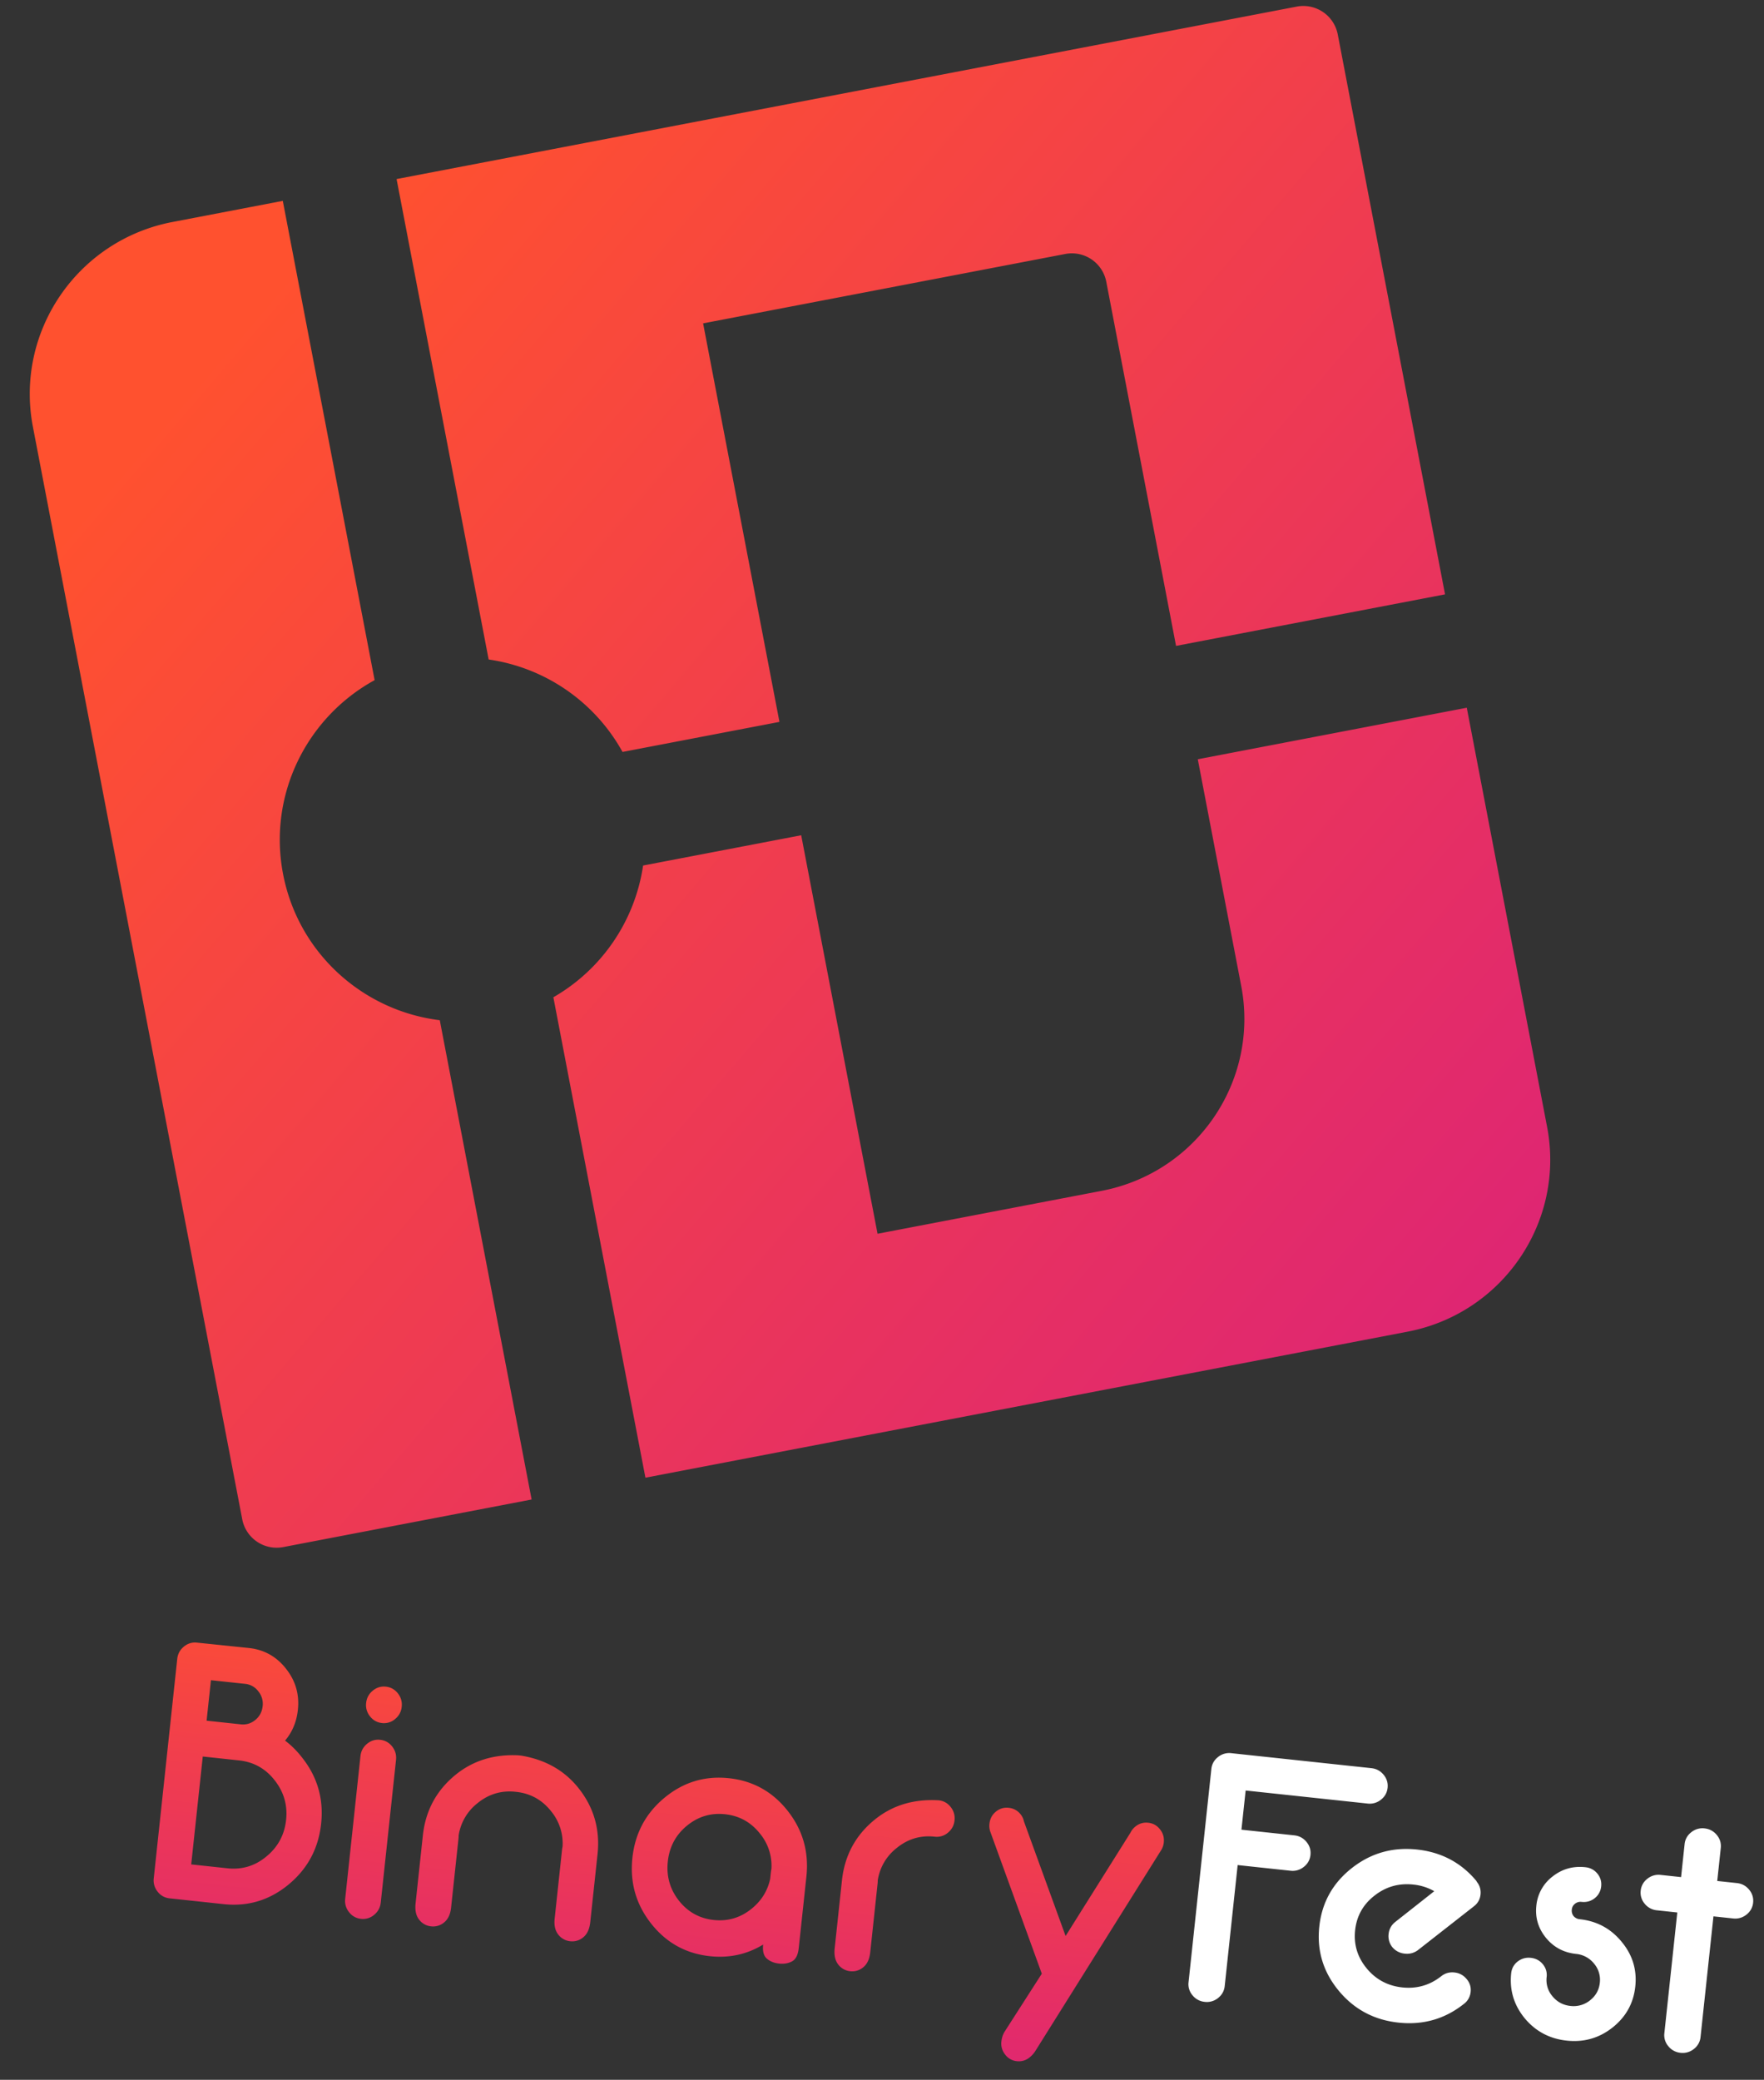 <svg xmlns="http://www.w3.org/2000/svg" width="134" height="158" fill="none" viewBox="0 0 134 158">
  <rect x="0" y="0" width="134" height="158" fill="#333333" stroke="none"/>
  <path fill="url(#paint0_linear)" fill-rule="evenodd" d="M2.5 32.425c-1.38-7.207 3.364-14.174 10.598-15.56l8.384-1.606 6.976 36.41c-5.135 2.81-8.113 8.686-6.956 14.724 1.157 6.038 6.096 10.398 11.906 11.11l6.976 36.41-18.862 3.614a2.661 2.661 0 01-3.12-2.108L2.5 32.425zm46.352 33.328a13.883 13.883 0 01-6.816 10.007l6.993 36.497 57.896-11.093c7.234-1.386 11.979-8.352 10.598-15.56l-6.101-31.84-20.434 3.915 3.3 17.225c1.382 7.207-3.363 14.174-10.597 15.56l-17.029 3.262-5.8-30.274-12.01 2.3zm-1.562-8.63L59.21 54.84l-5.8-30.275 27.507-5.27a2.662 2.662 0 013.12 2.107l5.3 27.665 20.434-3.915-8.151-42.541a2.663 2.663 0 00-3.12-2.108l-68.374 13.1L37.12 50.1a13.88 13.88 0 0110.17 7.023z" clip-rule="evenodd"/>
  <path fill="url(#paint1_linear)" d="M12.883 144.213a1.295 1.295 0 01-.91-.508 1.355 1.355 0 01-.293-1.018l1.784-16.663c.04-.379.208-.69.502-.933.293-.242.626-.344.997-.304l3.948.409c1.147.123 2.083.643 2.806 1.561.733.919 1.036 1.965.91 3.139-.096.903-.421 1.682-.973 2.335.471.352.903.782 1.295 1.29 1.165 1.467 1.646 3.14 1.445 5.018-.202 1.888-1.028 3.43-2.477 4.627-1.44 1.189-3.083 1.684-4.928 1.487l-4.106-.44zm5.407-13.219c.415.044.784-.067 1.107-.334.324-.266.509-.616.555-1.05a1.484 1.484 0 00-.323-1.117 1.414 1.414 0 00-1.01-.574l-2.596-.278-.329 3.075 2.596.278zm-1.01 10.936c1.113.119 2.1-.182 2.963-.903.872-.719 1.369-1.643 1.49-2.772.12-1.12-.17-2.124-.87-3.012-.691-.887-1.593-1.39-2.706-1.509l-2.754-.295-.878 8.196 2.755.295zm11.737-11.034c-.37-.04-.674-.21-.91-.509a1.352 1.352 0 01-.293-1.018c.04-.379.208-.69.502-.933.294-.242.626-.344.997-.304.37.04.674.209.91.508.236.3.333.639.293 1.018a1.35 1.35 0 01-.502.933 1.295 1.295 0 01-.997.305zm-1.592 14.874a1.292 1.292 0 01-.91-.509 1.352 1.352 0 01-.293-1.018l1.16-10.837c.04-.379.208-.69.502-.933.293-.242.626-.344.997-.304.37.04.674.209.91.508.235.3.333.639.293 1.018l-1.16 10.838c-.041.379-.209.69-.502.932a1.295 1.295 0 01-.997.305zm12.164-12.4c1.851.308 3.312 1.14 4.38 2.497 1.133 1.437 1.61 3.077 1.43 4.921l-.56 5.229c-.056.524-.231.907-.525 1.15a1.294 1.294 0 01-.997.304 1.295 1.295 0 01-.91-.508c-.236-.3-.327-.702-.273-1.208l.56-5.229c.009-.081.022-.162.04-.242a3.84 3.84 0 00-.865-2.683c-.684-.868-1.57-1.36-2.655-1.476l-.053-.006c-1.086-.116-2.056.178-2.908.881a3.84 3.84 0 00-1.413 2.439c0 .082-.004.164-.013.245l-.56 5.229c-.053.506-.227.88-.522 1.122a1.294 1.294 0 01-.996.305 1.293 1.293 0 01-.91-.509c-.236-.299-.326-.711-.27-1.234l.56-5.23c.215-1.84 1.027-3.342 2.438-4.507 1.332-1.099 2.935-1.604 4.81-1.512l.212.022zm18.145 5.93c-.684-.868-1.569-1.36-2.654-1.476-1.086-.117-2.056.177-2.908.88-.842.696-1.323 1.599-1.442 2.71-.119 1.11.16 2.099.835 2.966.684.868 1.569 1.361 2.655 1.477 1.086.116 2.055-.177 2.907-.881.725-.598 1.184-1.344 1.378-2.237l.055-.514a2.22 2.22 0 01.04-.243 3.837 3.837 0 00-.866-2.682zm2.942 8.687c-.056.523-.226.861-.51 1.014-.285.152-.612.208-.983.169-.37-.04-.68-.165-.925-.373-.245-.209-.34-.567-.287-1.073-1.223.746-2.571 1.041-4.046.883-1.828-.196-3.315-1.022-4.463-2.479-1.148-1.456-1.622-3.119-1.422-4.989.2-1.869 1.016-3.394 2.446-4.574 1.43-1.181 3.059-1.673 4.887-1.478 1.827.196 3.315 1.022 4.463 2.479 1.132 1.436 1.608 3.076 1.429 4.921l-.589 5.5zm10.632-11.221c.37.039.674.209.91.508.235.299.333.639.292 1.018-.04.379-.208.69-.501.933a1.294 1.294 0 01-.997.304l-.014-.001c-1.086-.117-2.055.177-2.907.881a3.836 3.836 0 00-1.413 2.438c0 .082-.004.164-.013.245l-.56 5.229c-.054.506-.228.88-.522 1.123a1.295 1.295 0 01-.997.304 1.295 1.295 0 01-.91-.508c-.236-.3-.326-.711-.27-1.235l.56-5.229c.215-1.841 1.028-3.343 2.439-4.507 1.352-1.116 2.986-1.617 4.903-1.503zm3.943 2.45a1.367 1.367 0 01-.089-.667c.04-.38.203-.687.487-.921.284-.235.611-.332.982-.292.362.038.662.203.899.493.125.16.21.338.25.534l3.167 8.711 4.925-7.845a1.34 1.34 0 01.372-.467c.284-.234.612-.332.982-.292.362.039.657.203.885.492.237.29.335.625.295 1.004a1.344 1.344 0 01-.197.582l-9.564 15.268a1.948 1.948 0 01-.411.463 1.28 1.28 0 01-.984.305 1.247 1.247 0 01-.897-.507 1.314 1.314 0 01-.283-.989c.031-.289.117-.545.257-.767l2.813-4.385-3.889-10.72z"/>
  <path fill="#fff" d="M92.02 134.382c.04-.369.209-.671.506-.905a1.345 1.345 0 011.012-.292l10.639 1.139c.377.041.686.207.927.499.241.293.342.623.303.992-.04.369-.208.671-.506.905a1.346 1.346 0 01-1.012.292l-9.265-.992-.319 2.977 4.013.43c.377.04.687.207.928.499.24.292.342.623.302.992-.04.369-.208.67-.505.905a1.345 1.345 0 01-1.013.292l-4.013-.43-.984 9.196c-.04.369-.208.67-.506.905a1.34 1.34 0 01-1.012.291 1.34 1.34 0 01-.927-.499 1.286 1.286 0 01-.302-.991l1.734-16.205zm16.932 9.288a4.004 4.004 0 00-1.594-.504c-1.105-.118-2.088.163-2.951.844-.862.672-1.351 1.547-1.467 2.628-.115 1.08.177 2.044.876 2.892.699.848 1.601 1.331 2.705 1.449 1.096.117 2.074-.16 2.936-.832l.03-.023c.288-.227.62-.32.997-.28.377.04.686.207.927.499.242.284.344.61.304.979a1.288 1.288 0 01-.535.928c-1.438 1.135-3.087 1.602-4.945 1.403-1.858-.199-3.375-1.01-4.548-2.432-1.174-1.423-1.663-3.043-1.468-4.861.194-1.818 1.016-3.298 2.464-4.44 1.448-1.142 3.101-1.614 4.96-1.415 1.858.199 3.37 1.005 4.535 2.418l-.014.012c-.001.008.003.013.012.014.233.283.329.609.29.977-.039.36-.202.654-.489.881l-4.252 3.329a1.367 1.367 0 01-1.011.278 1.386 1.386 0 01-.942-.487 1.327 1.327 0 01-.288-1.004 1.31 1.31 0 01.492-.906l2.976-2.347zm11.474-1.823c.377.04.682.202.915.484.233.283.33.609.29.978a1.29 1.29 0 01-.49.893c-.288.227-.62.32-.997.28a.673.673 0 00-.507.146.62.62 0 00-.237.441.667.667 0 00.137.494.7.7 0 00.466.236c1.301.14 2.362.711 3.181 1.713.828.995 1.175 2.129 1.038 3.403-.136 1.273-.715 2.313-1.737 3.119-1.011.797-2.168 1.127-3.47.987-1.302-.139-2.367-.706-3.196-1.701-.819-1.003-1.16-2.141-1.024-3.414.04-.369.203-.667.491-.894.297-.226.629-.319.997-.28.377.041.682.202.915.485.233.282.33.608.291.977a1.893 1.893 0 00.443 1.46c.354.429.809.673 1.365.733a1.983 1.983 0 001.49-.427c.436-.345.684-.789.742-1.333a1.896 1.896 0 00-.443-1.46 1.981 1.981 0 00-1.366-.733c-.933-.1-1.694-.505-2.28-1.217-.586-.72-.831-1.532-.734-2.437a3.162 3.162 0 011.233-2.227c.724-.571 1.553-.806 2.487-.706zm7.275.752l.268-2.503c.039-.369.208-.671.505-.905a1.346 1.346 0 011.012-.292c.377.041.686.207.927.499.242.293.342.623.303.992l-.268 2.503 1.495.16c.377.041.686.207.927.499.241.292.342.623.303.992a1.29 1.29 0 01-.506.905 1.346 1.346 0 01-1.012.292l-1.495-.16-.981 9.169a1.29 1.29 0 01-.506.906 1.35 1.35 0 01-1.012.291 1.344 1.344 0 01-.927-.499 1.291 1.291 0 01-.303-.992l.982-9.169-1.549-.166a1.344 1.344 0 01-.927-.499 1.29 1.29 0 01-.303-.992 1.29 1.29 0 01.506-.905 1.345 1.345 0 011.012-.292l1.549.166z"/>
  <defs>
    <linearGradient id="paint0_linear" x1="19.214" x2="109.915" y1="23.27" y2="100.868" gradientUnits="userSpaceOnUse">
      <stop stop-color="#FF512F"/>
      <stop offset="1" stop-color="#DF2672"/>
    </linearGradient>
    <linearGradient id="paint1_linear" x1="73.801" x2="70.377" y1="125.596" y2="157.578" gradientUnits="userSpaceOnUse">
      <stop stop-color="#FF512F"/>
      <stop offset="1" stop-color="#DF2672"/>
    </linearGradient>
  </defs>
</svg>
